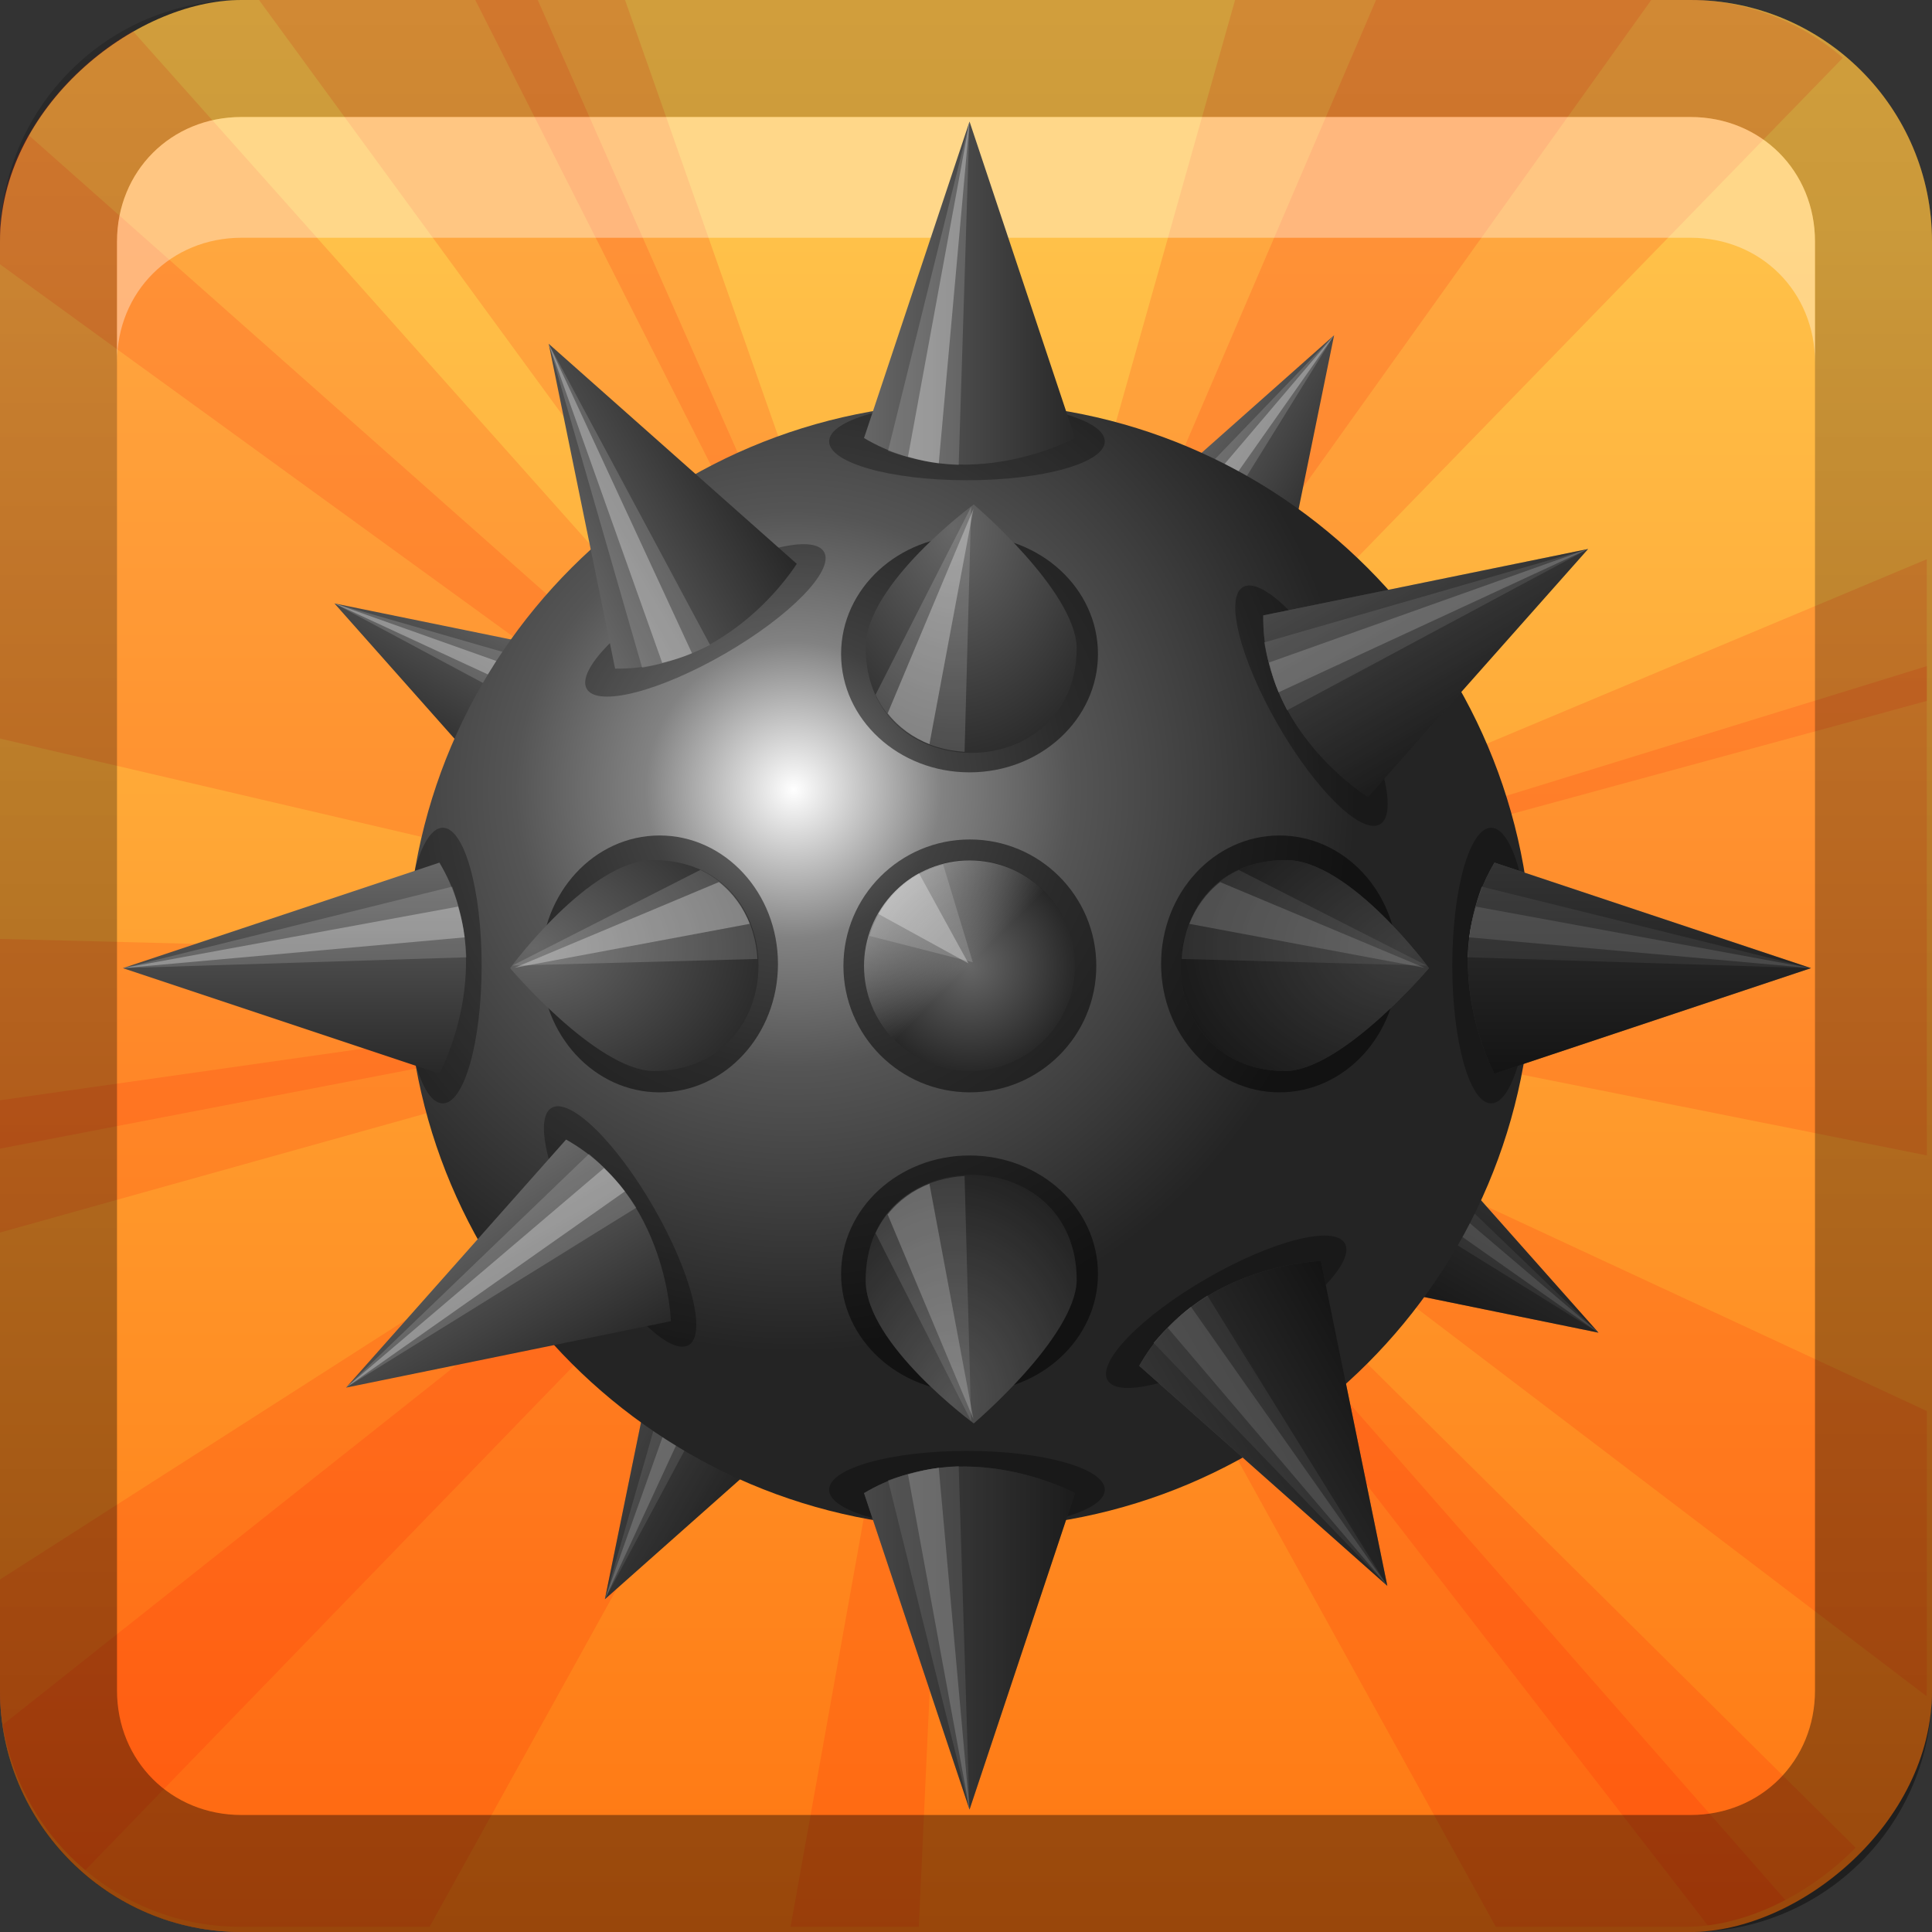 <?xml version="1.0" encoding="UTF-8" standalone="no"?>
<!-- Created with Inkscape (http://www.inkscape.org/) -->

<svg
   xmlns:dc="http://purl.org/dc/elements/1.1/"
   xmlns:cc="http://creativecommons.org/ns#"
   xmlns:rdf="http://www.w3.org/1999/02/22-rdf-syntax-ns#"
   xmlns:svg="http://www.w3.org/2000/svg"
   xmlns="http://www.w3.org/2000/svg"
   xmlns:xlink="http://www.w3.org/1999/xlink"
   xmlns:sodipodi="http://sodipodi.sourceforge.net/DTD/sodipodi-0.dtd"
   xmlns:inkscape="http://www.inkscape.org/namespaces/inkscape"
   width="16"
   height="16"
   id="svg2"
   sodipodi:version="0.32"
   inkscape:version="0.48.1 r9760"
   version="1.0"
   sodipodi:docname="gnome-mines.svg"
   inkscape:output_extension="org.inkscape.output.svg.inkscape"
   style="display:inline">
  <rect width="100%" height="100%" fill="#333333" stroke="none"/>
  <defs
     id="defs4">
    <inkscape:perspective
       sodipodi:type="inkscape:persp3d"
       inkscape:vp_x="0 : 8 : 1"
       inkscape:vp_y="0 : 1000 : 0"
       inkscape:vp_z="16 : 8 : 1"
       inkscape:persp3d-origin="8 : 5.3333333 : 1"
       id="perspective35" />
    <linearGradient
       inkscape:collect="always"
       id="linearGradient3327">
      <stop
         style="stop-color:#000000;stop-opacity:1;"
         offset="0"
         id="stop3330" />
      <stop
         style="stop-color:#000000;stop-opacity:0;"
         offset="1"
         id="stop3333" />
    </linearGradient>
    <linearGradient
       id="ButtonColor"
       x1="10.32"
       y1="21"
       x2="10.32"
       y2="0.999"
       gradientUnits="userSpaceOnUse">
      <stop
         style="stop-color:#29669f;stop-opacity:1;"
         offset="0"
         id="stop3189" />
      <stop
         style="stop-color:#88b6e0;stop-opacity:1;"
         offset="1"
         id="stop3191" />
    </linearGradient>
    <linearGradient
       inkscape:collect="always"
       xlink:href="#linearGradient3770"
       id="linearGradient3204"
       x1="1"
       y1="9"
       x2="15"
       y2="9"
       gradientUnits="userSpaceOnUse"
       gradientTransform="translate(-17,-2)" />
    <linearGradient
       inkscape:collect="always"
       xlink:href="#linearGradient3327"
       id="linearGradient3629"
       x1="0"
       y1="8"
       x2="29.017"
       y2="8"
       gradientUnits="userSpaceOnUse"
       gradientTransform="matrix(0,-1,1,0,0,16)" />
    <linearGradient
       inkscape:collect="always"
       xlink:href="#SVGID_1_-4"
       id="linearGradient3765"
       gradientUnits="userSpaceOnUse"
       gradientTransform="matrix(0.093,0,0,0.041,-26.756,8.025)"
       x1="383.289"
       y1="0"
       x2="383.289"
       y2="218.48" />
    <linearGradient
       id="SVGID_1_-4"
       gradientUnits="userSpaceOnUse"
       x1="383.289"
       y1="0"
       x2="383.289"
       y2="218.48">
      <stop
         offset="0.006"
         style="stop-color:#ED2828"
         id="stop3143-2" />
      <stop
         offset="0.5"
         style="stop-color:#EF3B39"
         id="stop3145-1" />
      <stop
         offset="0.994"
         style="stop-color:#C02126"
         id="stop3147-3" />
    </linearGradient>
    <linearGradient
       y2="180.675"
       x2="175.308"
       y1="73.254"
       x1="175.308"
       gradientUnits="userSpaceOnUse"
       id="linearGradient3749-5">
      <stop
         id="stop3751-8"
         style="stop-color:#000000;stop-opacity:1;"
         offset="0" />
      <stop
         id="stop3753-7"
         style="stop-color:#000000;stop-opacity:0.473;"
         offset="0.994" />
    </linearGradient>
    <linearGradient
       inkscape:collect="always"
       xlink:href="#linearGradient3749-5"
       id="linearGradient3754"
       gradientUnits="userSpaceOnUse"
       gradientTransform="matrix(0.042,0,0,0.034,1.944,0.786)"
       x1="175.308"
       y1="73.254"
       x2="175.308"
       y2="180.675" />
    <linearGradient
       inkscape:collect="always"
       xlink:href="#linearGradient3749-5"
       id="linearGradient3756"
       gradientUnits="userSpaceOnUse"
       gradientTransform="matrix(0.05,0,0,0.034,2.48,0.786)"
       x1="175.308"
       y1="73.254"
       x2="175.308"
       y2="180.675" />
    <linearGradient
       y2="180.675"
       x2="175.308"
       y1="73.254"
       x1="175.308"
       gradientTransform="matrix(0.049,0,0,0.034,3.116,0.786)"
       gradientUnits="userSpaceOnUse"
       id="linearGradient3809"
       xlink:href="#linearGradient3749-5"
       inkscape:collect="always" />
    <inkscape:perspective
       id="perspective3729"
       inkscape:persp3d-origin="0.5 : 0.33333333 : 1"
       inkscape:vp_z="1 : 0.5 : 1"
       inkscape:vp_y="0 : 1000 : 0"
       inkscape:vp_x="0 : 0.5 : 1"
       sodipodi:type="inkscape:persp3d" />
    <linearGradient
       inkscape:collect="always"
       xlink:href="#linearGradient3696"
       id="linearGradient4163"
       x1="6"
       y1="48"
       x2="90"
       y2="48"
       gradientUnits="userSpaceOnUse"
       gradientTransform="translate(-96,0)" />
    <linearGradient
       id="linearGradient3696">
      <stop
         id="stop3698"
         offset="0"
         style="stop-color:#2458a6;stop-opacity:1;" />
      <stop
         id="stop3700"
         offset="1"
         style="stop-color:#598ad4;stop-opacity:1;" />
    </linearGradient>
    <linearGradient
       y2="48"
       x2="90"
       y1="48"
       x1="6"
       gradientTransform="translate(-52.867,-57.253)"
       gradientUnits="userSpaceOnUse"
       id="linearGradient3738"
       xlink:href="#linearGradient3696"
       inkscape:collect="always" />
    <inkscape:perspective
       id="perspective3703"
       inkscape:persp3d-origin="0.5 : 0.33333333 : 1"
       inkscape:vp_z="1 : 0.5 : 1"
       inkscape:vp_y="0 : 1000 : 0"
       inkscape:vp_x="0 : 0.5 : 1"
       sodipodi:type="inkscape:persp3d" />
    <linearGradient
       gradientTransform="matrix(0.194,0,0,0.194,-1.401,-1.946)"
       inkscape:collect="always"
       xlink:href="#linearGradient4099"
       id="linearGradient4113"
       x1="22.111"
       y1="62.984"
       x2="40"
       y2="32"
       gradientUnits="userSpaceOnUse" />
    <linearGradient
       id="linearGradient4099">
      <stop
         style="stop-color:#9ede27;stop-opacity:1;"
         offset="0"
         id="stop4101" />
      <stop
         style="stop-color:#c8f16b;stop-opacity:1;"
         offset="1"
         id="stop4103" />
    </linearGradient>
    <linearGradient
       gradientTransform="matrix(0.194,0,0,0.194,-1.526,-1.946)"
       inkscape:collect="always"
       xlink:href="#linearGradient4099"
       id="linearGradient4105"
       x1="38"
       y1="74"
       x2="70"
       y2="49"
       gradientUnits="userSpaceOnUse" />
    <linearGradient
       id="linearGradient3712">
      <stop
         style="stop-color:#9ede27;stop-opacity:1;"
         offset="0"
         id="stop3714" />
      <stop
         style="stop-color:#c8f16b;stop-opacity:1;"
         offset="1"
         id="stop3716" />
    </linearGradient>
    <linearGradient
       inkscape:collect="always"
       xlink:href="#linearGradient3799-3"
       id="linearGradient3746"
       gradientUnits="userSpaceOnUse"
       x1="56.037"
       y1="49.333"
       x2="56.037"
       y2="13.593"
       gradientTransform="matrix(0.265,0,0,0.265,-0.349,-3.708)" />
    <linearGradient
       id="linearGradient3799-3">
      <stop
         style="stop-color:#1a1a1a;stop-opacity:1;"
         offset="0"
         id="stop3801-3" />
      <stop
         style="stop-color:#000000;stop-opacity:1;"
         offset="1"
         id="stop3803-2" />
    </linearGradient>
    <linearGradient
       y2="13.593"
       x2="56.037"
       y1="49.333"
       x1="56.037"
       gradientTransform="matrix(0.194,0,0,0.194,-1.34,-1.884)"
       gradientUnits="userSpaceOnUse"
       id="linearGradient3726"
       xlink:href="#linearGradient3799-3"
       inkscape:collect="always" />
    <inkscape:perspective
       id="perspective3736"
       inkscape:persp3d-origin="0.5 : 0.33333333 : 1"
       inkscape:vp_z="1 : 0.5 : 1"
       inkscape:vp_y="0 : 1000 : 0"
       inkscape:vp_x="0 : 0.5 : 1"
       sodipodi:type="inkscape:persp3d" />
    <radialGradient
       inkscape:collect="always"
       xlink:href="#linearGradient3784-2"
       id="radialGradient3758"
       gradientUnits="userSpaceOnUse"
       gradientTransform="matrix(1.046,0.082,-0.052,0.91,0.849,1.34)"
       cx="49.581"
       cy="67.041"
       fx="49.581"
       fy="67.041"
       r="10" />
    <linearGradient
       id="linearGradient3784-2">
      <stop
         id="stop3786-4"
         offset="0"
         style="stop-color:#a0a0a0;stop-opacity:1;" />
      <stop
         id="stop3790-2"
         offset="1"
         style="stop-color:#1a1a1a;stop-opacity:1;" />
    </linearGradient>
    <radialGradient
       r="10"
       fy="67.041"
       fx="49.581"
       cy="67.041"
       cx="49.581"
       gradientTransform="matrix(1.046,0.082,-0.052,0.91,0.849,1.34)"
       gradientUnits="userSpaceOnUse"
       id="radialGradient3745"
       xlink:href="#linearGradient3784-2"
       inkscape:collect="always" />
    <radialGradient
       inkscape:collect="always"
       xlink:href="#linearGradient3784-2"
       id="radialGradient3698"
       cx="10.117"
       cy="6.534"
       fx="10.117"
       fy="6.534"
       r="2.649"
       gradientTransform="matrix(0.605,-0.183,0.133,0.441,0.819,7.7)"
       gradientUnits="userSpaceOnUse" />
    <linearGradient
       inkscape:collect="always"
       xlink:href="#linearGradient3802"
       id="linearGradient4246"
       gradientUnits="userSpaceOnUse"
       x1="45"
       y1="28.878"
       x2="51"
       y2="28.878" />
    <linearGradient
       id="linearGradient3802">
      <stop
         style="stop-color:#676767;stop-opacity:1;"
         offset="0"
         id="stop3804" />
      <stop
         style="stop-color:#282828;stop-opacity:1;"
         offset="1"
         id="stop3806" />
    </linearGradient>
    <linearGradient
       inkscape:collect="always"
       xlink:href="#linearGradient3802"
       id="linearGradient4248"
       gradientUnits="userSpaceOnUse"
       x1="45"
       y1="28.878"
       x2="51"
       y2="28.878" />
    <linearGradient
       id="linearGradient3404">
      <stop
         style="stop-color:#676767;stop-opacity:1;"
         offset="0"
         id="stop3406" />
      <stop
         style="stop-color:#282828;stop-opacity:1;"
         offset="1"
         id="stop3408" />
    </linearGradient>
    <linearGradient
       inkscape:collect="always"
       xlink:href="#linearGradient3802"
       id="linearGradient4250"
       gradientUnits="userSpaceOnUse"
       gradientTransform="matrix(1,0,0,-1,-1.5869137e-7,96)"
       x1="45"
       y1="28.878"
       x2="51"
       y2="28.878" />
    <linearGradient
       id="linearGradient3411">
      <stop
         style="stop-color:#676767;stop-opacity:1;"
         offset="0"
         id="stop3413" />
      <stop
         style="stop-color:#282828;stop-opacity:1;"
         offset="1"
         id="stop3415" />
    </linearGradient>
    <linearGradient
       inkscape:collect="always"
       xlink:href="#linearGradient3802"
       id="linearGradient4252"
       gradientUnits="userSpaceOnUse"
       gradientTransform="matrix(0,1,-1,0,95.927,0.073)"
       x1="45"
       y1="28.878"
       x2="51"
       y2="28.878" />
    <linearGradient
       id="linearGradient3418">
      <stop
         style="stop-color:#676767;stop-opacity:1;"
         offset="0"
         id="stop3420" />
      <stop
         style="stop-color:#282828;stop-opacity:1;"
         offset="1"
         id="stop3422" />
    </linearGradient>
    <radialGradient
       inkscape:collect="always"
       xlink:href="#linearGradient3786"
       id="radialGradient4254"
       gradientUnits="userSpaceOnUse"
       cx="37.5"
       cy="37.5"
       fx="37.5"
       fy="37.5"
       r="8" />
    <linearGradient
       id="linearGradient3786">
      <stop
         style="stop-color:#ffffff;stop-opacity:1;"
         offset="0"
         id="stop3788" />
      <stop
         id="stop3794"
         offset="0.263"
         style="stop-color:#828282;stop-opacity:1;" />
      <stop
         style="stop-color:#555555;stop-opacity:1;"
         offset="0.495"
         id="stop3796" />
      <stop
         id="stop3798"
         offset="0.747"
         style="stop-color:#3d3d3d;stop-opacity:1;" />
      <stop
         style="stop-color:#242424;stop-opacity:1;"
         offset="1"
         id="stop3790" />
    </linearGradient>
    <linearGradient
       inkscape:collect="always"
       xlink:href="#linearGradient3802"
       id="linearGradient4256"
       gradientUnits="userSpaceOnUse"
       x1="45"
       y1="28.878"
       x2="51"
       y2="28.878" />
    <linearGradient
       id="linearGradient3432">
      <stop
         style="stop-color:#676767;stop-opacity:1;"
         offset="0"
         id="stop3434" />
      <stop
         style="stop-color:#282828;stop-opacity:1;"
         offset="1"
         id="stop3436" />
    </linearGradient>
    <linearGradient
       inkscape:collect="always"
       xlink:href="#linearGradient3802"
       id="linearGradient4258"
       gradientUnits="userSpaceOnUse"
       x1="45"
       y1="28.878"
       x2="51"
       y2="28.878" />
    <linearGradient
       id="linearGradient3439">
      <stop
         style="stop-color:#676767;stop-opacity:1;"
         offset="0"
         id="stop3441" />
      <stop
         style="stop-color:#282828;stop-opacity:1;"
         offset="1"
         id="stop3443" />
    </linearGradient>
    <linearGradient
       inkscape:collect="always"
       xlink:href="#linearGradient3802"
       id="linearGradient4260"
       gradientUnits="userSpaceOnUse"
       gradientTransform="matrix(1,0,0,-1,-1.5869144e-7,96)"
       x1="45"
       y1="28.878"
       x2="51"
       y2="28.878" />
    <linearGradient
       id="linearGradient3446">
      <stop
         style="stop-color:#676767;stop-opacity:1;"
         offset="0"
         id="stop3448" />
      <stop
         style="stop-color:#282828;stop-opacity:1;"
         offset="1"
         id="stop3450" />
    </linearGradient>
    <linearGradient
       inkscape:collect="always"
       xlink:href="#linearGradient3802"
       id="linearGradient4262"
       gradientUnits="userSpaceOnUse"
       gradientTransform="matrix(0,1,-1,0,95.927,0.073)"
       x1="45"
       y1="28.878"
       x2="51"
       y2="28.878" />
    <linearGradient
       id="linearGradient3453">
      <stop
         style="stop-color:#676767;stop-opacity:1;"
         offset="0"
         id="stop3455" />
      <stop
         style="stop-color:#282828;stop-opacity:1;"
         offset="1"
         id="stop3457" />
    </linearGradient>
    <linearGradient
       inkscape:collect="always"
       xlink:href="#linearGradient3802"
       id="linearGradient4264"
       gradientUnits="userSpaceOnUse"
       x1="45"
       y1="28.878"
       x2="51"
       y2="28.878" />
    <linearGradient
       id="linearGradient3460">
      <stop
         style="stop-color:#676767;stop-opacity:1;"
         offset="0"
         id="stop3462" />
      <stop
         style="stop-color:#282828;stop-opacity:1;"
         offset="1"
         id="stop3464" />
    </linearGradient>
    <linearGradient
       inkscape:collect="always"
       xlink:href="#linearGradient3802"
       id="linearGradient4266"
       gradientUnits="userSpaceOnUse"
       x1="45"
       y1="28.878"
       x2="51"
       y2="28.878" />
    <linearGradient
       id="linearGradient3467">
      <stop
         style="stop-color:#676767;stop-opacity:1;"
         offset="0"
         id="stop3469" />
      <stop
         style="stop-color:#282828;stop-opacity:1;"
         offset="1"
         id="stop3471" />
    </linearGradient>
    <linearGradient
       inkscape:collect="always"
       xlink:href="#linearGradient3802"
       id="linearGradient4268"
       gradientUnits="userSpaceOnUse"
       gradientTransform="matrix(1,0,0,-1,-1.586913e-7,96)"
       x1="45"
       y1="28.878"
       x2="51"
       y2="28.878" />
    <linearGradient
       id="linearGradient3474">
      <stop
         style="stop-color:#676767;stop-opacity:1;"
         offset="0"
         id="stop3476" />
      <stop
         style="stop-color:#282828;stop-opacity:1;"
         offset="1"
         id="stop3478" />
    </linearGradient>
    <linearGradient
       inkscape:collect="always"
       xlink:href="#linearGradient3802"
       id="linearGradient4270"
       gradientUnits="userSpaceOnUse"
       gradientTransform="matrix(0,1,-1,0,95.927,0.073)"
       x1="45"
       y1="28.878"
       x2="51"
       y2="28.878" />
    <linearGradient
       id="linearGradient3481">
      <stop
         style="stop-color:#676767;stop-opacity:1;"
         offset="0"
         id="stop3483" />
      <stop
         style="stop-color:#282828;stop-opacity:1;"
         offset="1"
         id="stop3485" />
    </linearGradient>
    <radialGradient
       inkscape:collect="always"
       xlink:href="#linearGradient3802"
       id="radialGradient4272"
       gradientUnits="userSpaceOnUse"
       cx="48"
       cy="48"
       fx="48"
       fy="48"
       r="3" />
    <linearGradient
       id="linearGradient3488">
      <stop
         style="stop-color:#676767;stop-opacity:1;"
         offset="0"
         id="stop3490" />
      <stop
         style="stop-color:#282828;stop-opacity:1;"
         offset="1"
         id="stop3492" />
    </linearGradient>
    <radialGradient
       inkscape:collect="always"
       xlink:href="#linearGradient3802"
       id="radialGradient4274"
       gradientUnits="userSpaceOnUse"
       gradientTransform="matrix(2.007,-3.115707e-7,2.2679513e-7,1.461,-35.349,-22.262)"
       cx="35.355"
       cy="47.746"
       fx="35.355"
       fy="47.746"
       r="3.532" />
    <linearGradient
       id="linearGradient3495">
      <stop
         style="stop-color:#676767;stop-opacity:1;"
         offset="0"
         id="stop3497" />
      <stop
         style="stop-color:#282828;stop-opacity:1;"
         offset="1"
         id="stop3499" />
    </linearGradient>
    <radialGradient
       inkscape:collect="always"
       xlink:href="#linearGradient3802"
       id="radialGradient4276"
       gradientUnits="userSpaceOnUse"
       gradientTransform="matrix(2.007,-3.115707e-7,2.2679513e-7,1.461,-35.349,-22.262)"
       cx="35.355"
       cy="47.746"
       fx="35.355"
       fy="47.746"
       r="3.532" />
    <linearGradient
       id="linearGradient3502">
      <stop
         style="stop-color:#676767;stop-opacity:1;"
         offset="0"
         id="stop3504" />
      <stop
         style="stop-color:#282828;stop-opacity:1;"
         offset="1"
         id="stop3506" />
    </linearGradient>
    <radialGradient
       inkscape:collect="always"
       xlink:href="#linearGradient3802"
       id="radialGradient4278"
       gradientUnits="userSpaceOnUse"
       gradientTransform="matrix(-2.509,-3.8946337e-7,-2.8349391e-7,1.826,81.719,-78.456)"
       cx="35.355"
       cy="47.746"
       fx="35.355"
       fy="47.746"
       r="3.532" />
    <linearGradient
       id="linearGradient3509">
      <stop
         style="stop-color:#676767;stop-opacity:1;"
         offset="0"
         id="stop3511" />
      <stop
         style="stop-color:#282828;stop-opacity:1;"
         offset="1"
         id="stop3513" />
    </linearGradient>
    <radialGradient
       inkscape:collect="always"
       xlink:href="#linearGradient3802"
       id="radialGradient4280"
       gradientUnits="userSpaceOnUse"
       gradientTransform="matrix(-3.8946337e-7,-2.509,1.826,-2.8349391e-7,-110.236,113.499)"
       cx="35.355"
       cy="47.746"
       fx="35.355"
       fy="47.746"
       r="3.532" />
    <linearGradient
       id="linearGradient3516">
      <stop
         style="stop-color:#676767;stop-opacity:1;"
         offset="0"
         id="stop3518" />
      <stop
         style="stop-color:#282828;stop-opacity:1;"
         offset="1"
         id="stop3520" />
    </linearGradient>
    <linearGradient
       inkscape:collect="always"
       xlink:href="#linearGradient4152"
       id="linearGradient4282"
       gradientUnits="userSpaceOnUse"
       x1="45"
       y1="48"
       x2="51"
       y2="48" />
    <linearGradient
       id="linearGradient4152">
      <stop
         style="stop-color:#ffffff;stop-opacity:1;"
         offset="0"
         id="stop4154" />
      <stop
         id="stop4160"
         offset="0.5"
         style="stop-color:#ffffff;stop-opacity:0;" />
      <stop
         style="stop-color:#ffffff;stop-opacity:0;"
         offset="1"
         id="stop4156" />
    </linearGradient>
    <linearGradient
       inkscape:collect="always"
       xlink:href="#linearGradient3770"
       id="linearGradient3181"
       x1="-3.061"
       y1="27.258"
       x2="-3.061"
       y2="7.254"
       gradientUnits="userSpaceOnUse"
       gradientTransform="translate(12.119,-7.258)" />
    <linearGradient
       id="linearGradient3770">
      <stop
         offset="0"
         style="stop-color:#ff7612;stop-opacity:1;"
         id="stop3772" />
      <stop
         offset="1"
         style="stop-color:#ffc149;stop-opacity:1;"
         id="stop3778" />
    </linearGradient>
    <clipPath
       clipPathUnits="userSpaceOnUse"
       id="clipPath3728">
      <rect
         style="fill:url(#linearGradient3732);fill-opacity:1;fill-rule:evenodd;stroke:none;display:inline"
         id="rect3730"
         width="84"
         height="84"
         x="6"
         y="-90"
         rx="8.4"
         ry="8.4"
         transform="scale(1,-1)" />
    </clipPath>
    <linearGradient
       y2="7.254"
       x2="-3.061"
       y1="27.258"
       x1="-3.061"
       gradientTransform="translate(-17.881,-13.258)"
       gradientUnits="userSpaceOnUse"
       id="linearGradient3644"
       xlink:href="#linearGradient3770"
       inkscape:collect="always" />
    <clipPath
       clipPathUnits="userSpaceOnUse"
       id="clipPath4228">
      <rect
         transform="matrix(0,-1,1,0,0,0)"
         style="fill:url(#linearGradient4232);fill-opacity:1;fill-rule:nonzero;stroke:none"
         id="rect4230"
         width="84"
         height="84"
         x="-90"
         y="6"
         rx="10.5"
         ry="10.5" />
    </clipPath>
    <linearGradient
       inkscape:collect="always"
       xlink:href="#linearGradient3770"
       id="linearGradient4232"
       gradientUnits="userSpaceOnUse"
       gradientTransform="matrix(5.25,0,0,5.25,-95.25,-4.5)"
       x1="1"
       y1="9"
       x2="15"
       y2="9" />
  </defs>
  <sodipodi:namedview
     id="base"
     pagecolor="#ffffff"
     bordercolor="#e7e7e7"
     borderopacity="1"
     inkscape:pageopacity="0.0"
     inkscape:pageshadow="2"
     inkscape:zoom="26.212949"
     inkscape:cx="-9.5516177"
     inkscape:cy="9.5563131"
     inkscape:document-units="px"
     inkscape:current-layer="layer1"
     showgrid="true"
     inkscape:showpageshadow="false"
     showguides="false"
     inkscape:guide-bbox="true"
     inkscape:window-width="1920"
     inkscape:window-height="1028"
     inkscape:window-x="0"
     inkscape:window-y="25"
     inkscape:window-maximized="1"
     inkscape:snap-global="false">
    <sodipodi:guide
       orientation="1,0"
       position="0,112"
       id="guide2383" />
    <sodipodi:guide
       orientation="0,1"
       position="26.278,128"
       id="guide2385" />
    <sodipodi:guide
       orientation="1,0"
       position="128,54.082"
       id="guide2387" />
    <sodipodi:guide
       orientation="0,1"
       position="78.156,0"
       id="guide2389" />
    <sodipodi:guide
       orientation="0,1"
       position="60.864,64.085"
       id="guide2391" />
    <inkscape:grid
       type="xygrid"
       id="grid3672"
       visible="true"
       enabled="true" />
  </sodipodi:namedview>
  <g
     inkscape:label="Button"
     inkscape:groupmode="layer"
     id="layer1">
    <rect
       ry="2"
       rx="2"
       y="0"
       x="-16"
       height="16"
       width="16"
       id="rect3196"
       style="fill:url(#linearGradient3204);fill-opacity:1.0;fill-rule:nonzero;stroke:none"
       transform="matrix(0,-1,1,0,0,0)" />
    <g
       transform="matrix(0.19,0,0,0.19,-1.143,-1.143)"
       style="opacity:0.9;fill:#ff0000;display:inline"
       id="g3855"
       clip-path="url(#clipPath4228)">
      <path
         inkscape:transform-center-y="-28"
         inkscape:transform-center-x="-20"
         id="path3819"
         d="M 48,48 72,-8 88,-8 48,48 z"
         style="opacity:0.15;fill:#ff0000;stroke:none"
         inkscape:connector-curvature="0" />
      <path
         style="opacity:0.15;fill:#ff0000;stroke:none"
         d="M 48,48 103.251,73.677 102.769,89.67 48,48 z"
         id="path3821"
         inkscape:transform-center-x="-27.62561"
         inkscape:transform-center-y="20.834806"
         inkscape:connector-curvature="0" />
      <path
         inkscape:transform-center-y="4.8909875"
         inkscape:transform-center-x="34.398376"
         id="path3823"
         d="M 48,48 -11.828,59.516 -20.797,46.266 48,48 z"
         style="opacity:0.15;fill:#ff0000;stroke:none"
         inkscape:connector-curvature="0" />
      <path
         style="opacity:0.15;fill:#ff0000;stroke:none"
         d="M 48,48 -1.311,12.217 2.225,-3.387 48,48 z"
         id="path3825"
         inkscape:transform-center-x="24.655599"
         inkscape:transform-center-y="-25.693558"
         inkscape:connector-curvature="0" />
      <path
         sodipodi:nodetypes="cccc"
         style="opacity:0.15;fill:#ff0000;stroke:none"
         d="M 48,48 65.519,-14.073 95.955,-1.359 48,48 z"
         id="path3827"
         inkscape:transform-center-x="-23.977597"
         inkscape:transform-center-y="-31.036577"
         inkscape:connector-curvature="0" />
      <path
         inkscape:transform-center-y="-2.7707725"
         inkscape:transform-center-x="-33.74475"
         id="path3829"
         d="M 48,48 109.636,28.999 115.49,61.46 48,48 z"
         style="opacity:0.15;fill:#ff0000;stroke:none"
         sodipodi:nodetypes="cccc"
         inkscape:connector-curvature="0" />
      <path
         sodipodi:nodetypes="cccc"
         style="opacity:0.15;fill:#ff0000;stroke:none"
         d="M 48,48 16.754,104.424 -9.969,85.089 48,48 z"
         id="path3831"
         inkscape:transform-center-x="28.984623"
         inkscape:transform-center-y="28.212105"
         inkscape:connector-curvature="0" />
      <path
         inkscape:transform-center-y="-22.819354"
         inkscape:transform-center-x="31.405984"
         id="path3833"
         d="M 48,48 -14.812,33.349 -3.508,2.361 48,48 z"
         style="opacity:0.15;fill:#ff0000;stroke:none"
         sodipodi:nodetypes="cccc"
         inkscape:connector-curvature="0" />
      <path
         sodipodi:nodetypes="cccc"
         inkscape:transform-center-y="27.212505"
         inkscape:transform-center-x="-22.904818"
         id="path3835"
         d="M 48,48 93.81,93.403 90.118,102.425 48,48 z"
         style="opacity:0.15;fill:#ff0000;stroke:none"
         inkscape:connector-curvature="0" />
      <path
         style="opacity:0.15;fill:#ff0000;stroke:none"
         d="m 48,48 -2.97,64.43 -9.168,3.31 L 48,48 z"
         id="path3837"
         inkscape:transform-center-x="6.069258"
         inkscape:transform-center-y="33.86981"
         sodipodi:nodetypes="cccc"
         inkscape:connector-curvature="0" />
      <path
         sodipodi:nodetypes="cccc"
         inkscape:transform-center-y="23.171276"
         inkscape:transform-center-x="26.961952"
         id="path3839"
         d="M 48,48 3.141,94.343 -5.924,90.758 48,48 z"
         style="opacity:0.15;fill:#ff0000;stroke:none"
         inkscape:connector-curvature="0" />
      <path
         style="opacity:0.15;fill:#ff0000;stroke:none"
         d="M 48,48 -14.116,65.366 -20.132,57.696 48,48 z"
         id="path3841"
         inkscape:transform-center-x="34.066035"
         inkscape:transform-center-y="8.683102"
         sodipodi:nodetypes="cccc"
         inkscape:connector-curvature="0" />
      <path
         sodipodi:nodetypes="cccc"
         inkscape:transform-center-y="-32.466447"
         inkscape:transform-center-x="14.573314"
         id="path3843"
         d="M 48,48 18.853,-9.537 25.203,-16.933 48,48 z"
         style="opacity:0.15;fill:#ff0000;stroke:none"
         inkscape:connector-curvature="0" />
      <path
         style="opacity:0.15;fill:#ff0000;stroke:none"
         d="m 48,48 59.482,-24.939 6.921,6.864 -66.403,18.074 z"
         id="path3845"
         inkscape:transform-center-x="-33.201341"
         inkscape:transform-center-y="-12.46926"
         sodipodi:nodetypes="cccc"
         inkscape:connector-curvature="0" />
      <path
         style="opacity:0.15;fill:#ff0000;stroke:none"
         d="M 48,48 88.187,93.793 81.29,108.231 48,48 z"
         id="path3849"
         inkscape:transform-center-x="-20.093371"
         inkscape:transform-center-y="30.115385"
         inkscape:connector-curvature="0" />
      <path
         inkscape:transform-center-y="-31.475519"
         inkscape:transform-center-x="17.978983"
         id="path3851"
         d="M 48,48 12.042,-1.184 20.194,-14.951 48,48 z"
         style="opacity:0.15;fill:#ff0000;stroke:none"
         inkscape:connector-curvature="0" />
    </g>
    <path
       style="opacity:0.4;fill:url(#linearGradient3629);fill-opacity:1;fill-rule:nonzero;stroke:none"
       d="m 0,14 c 0,1.108 0.892,2 2,2 l 12,0 c 1.108,0 2,-0.892 2,-2 L 16,2 C 16,0.892 15.108,0 14,0 L 2,0 C 0.892,0 0,0.892 0,2 l 0,12 z m 0.969,0 0,-12 C 0.969,1.417 1.417,0.969 2,0.969 l 12,0 c 0.583,0 1.031,0.448 1.031,1.031 l 0,12 c 0,0.583 -0.448,1.031 -1.031,1.031 l -12,0 C 1.417,15.031 0.969,14.583 0.969,14 z"
       id="rect2835" />
    <path
       style="fill:#ffffff;fill-opacity:1;fill-rule:nonzero;stroke:none;opacity:0.35"
       d="M 2 0.969 C 1.417 0.969 0.969 1.417 0.969 2 L 0.969 3 C 0.969 2.417 1.417 1.969 2 1.969 L 14 1.969 C 14.583 1.969 15.031 2.417 15.031 3 L 15.031 2 C 15.031 1.417 14.583 0.969 14 0.969 L 2 0.969 z "
       id="path2843" />
    <g
       style="display:inline"
       id="g4152"
       transform="matrix(0.233,0,0,0.233,13.264,5.813)">
      <g
         transform="matrix(0.936,0.54,-0.54,0.936,-41.476,-61.418)"
         id="g3898"
         style="display:inline">
        <path
           d="m 51.846,33.096 c 0,0.609 -1.755,1.104 -3.919,1.104 -2.164,0 -3.919,-0.494 -3.919,-1.104 0,-0.609 1.755,-1.104 3.919,-1.104 2.164,0 3.919,0.494 3.919,1.104 z"
           sodipodi:ry="1.1035849"
           sodipodi:rx="3.9188523"
           sodipodi:cy="33.095665"
           sodipodi:cx="47.927113"
           id="path3900"
           style="opacity:0.3;color:#000000;fill:#000000;fill-opacity:1;fill-rule:nonzero;stroke:none;stroke-width:1.5;marker:none;visibility:visible;display:inline;overflow:visible;enable-background:accumulate"
           sodipodi:type="arc" />
        <path
           sodipodi:nodetypes="cccc"
           id="path3902"
           d="m 45,33 3,-9 3,9 c 0,0 -3.134,1.701 -6,0 z"
           style="fill:url(#linearGradient4246);fill-opacity:1;stroke:none"
           inkscape:connector-curvature="0" />
        <path
           sodipodi:nodetypes="cccc"
           style="opacity:0.15;fill:#ffffff;stroke:none"
           d="m 48,24 -2.317,9.363 c 0.5,0.176 1.154,0.367 2.009,0.402 L 48,24 z"
           id="path3904"
           inkscape:connector-curvature="0" />
        <path
           id="path3906"
           d="m 48,24 -1.75,9.531 c 0.296,0.086 0.587,0.153 0.875,0.188 L 48,24 z"
           style="opacity:0.3;fill:#ffffff;stroke:none"
           inkscape:connector-curvature="0" />
      </g>
      <g
         inkscape:transform-center-y="-6.8924016"
         transform="matrix(-0.54,0.936,0.936,0.54,-41.584,-61.389)"
         id="g3908"
         inkscape:transform-center-x="13.632581"
         style="display:inline">
        <path
           d="m 51.846,33.096 c 0,0.609 -1.755,1.104 -3.919,1.104 -2.164,0 -3.919,-0.494 -3.919,-1.104 0,-0.609 1.755,-1.104 3.919,-1.104 2.164,0 3.919,0.494 3.919,1.104 z"
           sodipodi:ry="1.1035849"
           sodipodi:rx="3.9188523"
           sodipodi:cy="33.095665"
           sodipodi:cx="47.927113"
           id="path3910"
           style="opacity:0.3;color:#000000;fill:#000000;fill-opacity:1;fill-rule:nonzero;stroke:none;stroke-width:1.5;marker:none;visibility:visible;display:inline;overflow:visible;enable-background:accumulate"
           sodipodi:type="arc" />
        <path
           sodipodi:nodetypes="cccc"
           id="path3912"
           d="m 45,33 3,-9 3,9 c 0,0 -3.134,1.701 -6,0 z"
           style="fill:url(#linearGradient4248);fill-opacity:1;stroke:none"
           inkscape:connector-curvature="0" />
        <path
           sodipodi:nodetypes="cccc"
           style="opacity:0.15;fill:#ffffff;stroke:none"
           d="m 48,24 -2.317,9.363 c 0.5,0.176 1.154,0.367 2.009,0.402 L 48,24 z"
           id="path3914"
           inkscape:connector-curvature="0" />
        <path
           id="path3916"
           d="m 48,24 -1.75,9.531 c 0.296,0.086 0.587,0.153 0.875,0.188 L 48,24 z"
           style="opacity:0.3;fill:#ffffff;stroke:none"
           inkscape:connector-curvature="0" />
      </g>
      <g
         transform="matrix(0.936,0.54,-0.54,0.936,-41.476,-61.418)"
         id="g3918"
         style="display:inline">
        <path
           transform="matrix(1,0,0,-1,-1.5869141e-7,96)"
           sodipodi:type="arc"
           style="opacity:0.3;color:#000000;fill:#000000;fill-opacity:1;fill-rule:nonzero;stroke:none;stroke-width:1.5;marker:none;visibility:visible;display:inline;overflow:visible;enable-background:accumulate"
           id="path3920"
           sodipodi:cx="47.927113"
           sodipodi:cy="33.095665"
           sodipodi:rx="3.9188523"
           sodipodi:ry="1.1035849"
           d="m 51.846,33.096 c 0,0.609 -1.755,1.104 -3.919,1.104 -2.164,0 -3.919,-0.494 -3.919,-1.104 0,-0.609 1.755,-1.104 3.919,-1.104 2.164,0 3.919,0.494 3.919,1.104 z" />
        <path
           style="fill:url(#linearGradient4250);fill-opacity:1;stroke:none"
           d="m 45,63 3,9 3,-9 c 0,0 -3.134,-1.701 -6,0 z"
           id="path3922"
           sodipodi:nodetypes="cccc"
           inkscape:connector-curvature="0" />
        <path
           id="path3924"
           d="m 48,72 -2.317,-9.363 c 0.5,-0.176 1.154,-0.367 2.009,-0.402 L 48,72 z"
           style="opacity:0.15;fill:#ffffff;stroke:none"
           sodipodi:nodetypes="cccc"
           inkscape:connector-curvature="0" />
        <path
           style="opacity:0.3;fill:#ffffff;stroke:none"
           d="m 48,72 -1.75,-9.531 c 0.296,-0.086 0.587,-0.153 0.875,-0.188 L 48,72 z"
           id="path3926"
           inkscape:connector-curvature="0" />
        <path
           sodipodi:nodetypes="cccc"
           id="path3928"
           d="m 45,63 3,9 3,-9 c 0,0 -3.134,-1.701 -6,0 z"
           style="opacity:0.3;fill:#000000;fill-opacity:1;stroke:none"
           inkscape:connector-curvature="0" />
      </g>
      <g
         transform="matrix(0.936,0.54,-0.54,0.936,-41.476,-61.418)"
         id="g3930"
         style="display:inline">
        <path
           transform="matrix(0,1,-1,0,95.927,0.073)"
           sodipodi:type="arc"
           style="opacity:0.3;color:#000000;fill:#000000;fill-opacity:1;fill-rule:nonzero;stroke:none;stroke-width:1.5;marker:none;visibility:visible;display:inline;overflow:visible;enable-background:accumulate"
           id="path3932"
           sodipodi:cx="47.927113"
           sodipodi:cy="33.095665"
           sodipodi:rx="3.9188523"
           sodipodi:ry="1.1035849"
           d="m 51.846,33.096 c 0,0.609 -1.755,1.104 -3.919,1.104 -2.164,0 -3.919,-0.494 -3.919,-1.104 0,-0.609 1.755,-1.104 3.919,-1.104 2.164,0 3.919,0.494 3.919,1.104 z" />
        <path
           style="fill:url(#linearGradient4252);fill-opacity:1;stroke:none"
           d="m 62.927,45.073 9,3 -9,3 c 0,0 -1.701,-3.134 0,-6 z"
           id="path3934"
           sodipodi:nodetypes="cccc"
           inkscape:connector-curvature="0" />
        <path
           id="path3936"
           d="m 71.927,48.073 -9.363,-2.317 c -0.176,0.5 -0.367,1.154 -0.402,2.009 l 9.764,0.309 z"
           style="opacity:0.15;fill:#ffffff;stroke:none"
           sodipodi:nodetypes="cccc"
           inkscape:connector-curvature="0" />
        <path
           style="opacity:0.3;fill:#ffffff;stroke:none"
           d="m 71.927,48.073 -9.531,-1.75 c -0.086,0.296 -0.153,0.587 -0.188,0.875 l 9.719,0.875 z"
           id="path3938"
           inkscape:connector-curvature="0" />
        <path
           sodipodi:nodetypes="cccc"
           id="path3940"
           d="m 62.927,45.073 9,3 -9,3 c 0,0 -1.701,-3.134 0,-6 z"
           style="opacity:0.5;fill:#000000;fill-opacity:1;stroke:none"
           inkscape:connector-curvature="0" />
      </g>
      <path
         transform="matrix(2.5,0,0,2.5,-122.467,-90.629)"
         d="m 48,40 c 0,4.418 -3.582,8 -8,8 -4.418,0 -8,-3.582 -8,-8 0,-4.418 3.582,-8 8,-8 4.418,0 8,3.582 8,8 z"
         sodipodi:ry="8"
         sodipodi:rx="8"
         sodipodi:cy="40"
         sodipodi:cx="40"
         id="path3782"
         style="color:#000000;fill:url(#radialGradient4254);fill-opacity:1;fill-rule:nonzero;stroke:none;stroke-width:1.5;marker:none;visibility:visible;display:inline;overflow:visible;enable-background:accumulate"
         sodipodi:type="arc" />
      <g
         transform="matrix(1.25,0,0,1.25,-82.467,-50.629)"
         id="g3826"
         style="display:inline">
        <path
           sodipodi:type="arc"
           style="opacity:0.3;color:#000000;fill:#000000;fill-opacity:1;fill-rule:nonzero;stroke:none;stroke-width:1.5;marker:none;visibility:visible;display:inline;overflow:visible;enable-background:accumulate"
           id="path3824"
           sodipodi:cx="47.927113"
           sodipodi:cy="33.095665"
           sodipodi:rx="3.9188523"
           sodipodi:ry="1.1035849"
           d="m 51.846,33.096 c 0,0.609 -1.755,1.104 -3.919,1.104 -2.164,0 -3.919,-0.494 -3.919,-1.104 0,-0.609 1.755,-1.104 3.919,-1.104 2.164,0 3.919,0.494 3.919,1.104 z" />
        <path
           style="fill:url(#linearGradient4256);fill-opacity:1;stroke:none"
           d="m 45,33 3,-9 3,9 c 0,0 -3.134,1.701 -6,0 z"
           id="path3800"
           sodipodi:nodetypes="cccc"
           inkscape:connector-curvature="0" />
        <path
           id="path3822"
           d="m 48,24 -2.317,9.363 c 0.5,0.176 1.154,0.367 2.009,0.402 L 48,24 z"
           style="opacity:0.15;fill:#ffffff;stroke:none"
           sodipodi:nodetypes="cccc"
           inkscape:connector-curvature="0" />
        <path
           style="opacity:0.3;fill:#ffffff;stroke:none"
           d="m 48,24 -1.75,9.531 c 0.296,0.086 0.587,0.153 0.875,0.188 L 48,24 z"
           id="path3812"
           inkscape:connector-curvature="0" />
      </g>
      <g
         inkscape:transform-center-x="18.900375"
         id="g3844"
         transform="matrix(0,1.25,1.25,0,-82.558,-50.538)"
         style="display:inline">
        <path
           sodipodi:type="arc"
           style="opacity:0.3;color:#000000;fill:#000000;fill-opacity:1;fill-rule:nonzero;stroke:none;stroke-width:1.5;marker:none;visibility:visible;display:inline;overflow:visible;enable-background:accumulate"
           id="path3846"
           sodipodi:cx="47.927113"
           sodipodi:cy="33.095665"
           sodipodi:rx="3.9188523"
           sodipodi:ry="1.1035849"
           d="m 51.846,33.096 c 0,0.609 -1.755,1.104 -3.919,1.104 -2.164,0 -3.919,-0.494 -3.919,-1.104 0,-0.609 1.755,-1.104 3.919,-1.104 2.164,0 3.919,0.494 3.919,1.104 z" />
        <path
           style="fill:url(#linearGradient4258);fill-opacity:1;stroke:none"
           d="m 45,33 3,-9 3,9 c 0,0 -3.134,1.701 -6,0 z"
           id="path3848"
           sodipodi:nodetypes="cccc"
           inkscape:connector-curvature="0" />
        <path
           id="path3850"
           d="m 48,24 -2.317,9.363 c 0.5,0.176 1.154,0.367 2.009,0.402 L 48,24 z"
           style="opacity:0.15;fill:#ffffff;stroke:none"
           sodipodi:nodetypes="cccc"
           inkscape:connector-curvature="0" />
        <path
           style="opacity:0.3;fill:#ffffff;stroke:none"
           d="m 48,24 -1.75,9.531 c 0.296,0.086 0.587,0.153 0.875,0.188 L 48,24 z"
           id="path3852"
           inkscape:connector-curvature="0" />
      </g>
      <g
         transform="matrix(1.25,0,0,1.25,-82.467,-50.629)"
         id="g3891"
         style="display:inline">
        <path
           d="m 51.846,33.096 c 0,0.609 -1.755,1.104 -3.919,1.104 -2.164,0 -3.919,-0.494 -3.919,-1.104 0,-0.609 1.755,-1.104 3.919,-1.104 2.164,0 3.919,0.494 3.919,1.104 z"
           sodipodi:ry="1.1035849"
           sodipodi:rx="3.9188523"
           sodipodi:cy="33.095665"
           sodipodi:cx="47.927113"
           id="path3834"
           style="opacity:0.3;color:#000000;fill:#000000;fill-opacity:1;fill-rule:nonzero;stroke:none;stroke-width:1.5;marker:none;visibility:visible;display:inline;overflow:visible;enable-background:accumulate"
           sodipodi:type="arc"
           transform="matrix(1,0,0,-1,-1.5869141e-7,96)" />
        <path
           sodipodi:nodetypes="cccc"
           id="path3836"
           d="m 45,63 3,9 3,-9 c 0,0 -3.134,-1.701 -6,0 z"
           style="fill:url(#linearGradient4260);fill-opacity:1;stroke:none"
           inkscape:connector-curvature="0" />
        <path
           sodipodi:nodetypes="cccc"
           style="opacity:0.15;fill:#ffffff;stroke:none"
           d="m 48,72 -2.317,-9.363 c 0.5,-0.176 1.154,-0.367 2.009,-0.402 L 48,72 z"
           id="path3838"
           inkscape:connector-curvature="0" />
        <path
           id="path3840"
           d="m 48,72 -1.75,-9.531 c 0.296,-0.086 0.587,-0.153 0.875,-0.188 L 48,72 z"
           style="opacity:0.3;fill:#ffffff;stroke:none"
           inkscape:connector-curvature="0" />
        <path
           style="opacity:0.3;fill:#000000;fill-opacity:1;stroke:none"
           d="m 45,63 3,9 3,-9 c 0,0 -3.134,-1.701 -6,0 z"
           id="path3880"
           sodipodi:nodetypes="cccc"
           inkscape:connector-curvature="0" />
      </g>
      <g
         transform="matrix(1.25,0,0,1.25,-82.467,-50.629)"
         id="g3884"
         style="display:inline">
        <path
           d="m 51.846,33.096 c 0,0.609 -1.755,1.104 -3.919,1.104 -2.164,0 -3.919,-0.494 -3.919,-1.104 0,-0.609 1.755,-1.104 3.919,-1.104 2.164,0 3.919,0.494 3.919,1.104 z"
           sodipodi:ry="1.1035849"
           sodipodi:rx="3.9188523"
           sodipodi:cy="33.095665"
           sodipodi:cx="47.927113"
           id="path3858"
           style="opacity:0.3;color:#000000;fill:#000000;fill-opacity:1;fill-rule:nonzero;stroke:none;stroke-width:1.5;marker:none;visibility:visible;display:inline;overflow:visible;enable-background:accumulate"
           sodipodi:type="arc"
           transform="matrix(0,1,-1,0,95.927,0.073)" />
        <path
           sodipodi:nodetypes="cccc"
           id="path3860"
           d="m 62.927,45.073 9,3 -9,3 c 0,0 -1.701,-3.134 0,-6 z"
           style="fill:url(#linearGradient4262);fill-opacity:1;stroke:none"
           inkscape:connector-curvature="0" />
        <path
           sodipodi:nodetypes="cccc"
           style="opacity:0.15;fill:#ffffff;stroke:none"
           d="m 71.927,48.073 -9.363,-2.317 c -0.176,0.5 -0.367,1.154 -0.402,2.009 l 9.764,0.309 z"
           id="path3862"
           inkscape:connector-curvature="0" />
        <path
           id="path3864"
           d="m 71.927,48.073 -9.531,-1.75 c -0.086,0.296 -0.153,0.587 -0.188,0.875 l 9.719,0.875 z"
           style="opacity:0.3;fill:#ffffff;stroke:none"
           inkscape:connector-curvature="0" />
        <path
           style="opacity:0.5;fill:#000000;fill-opacity:1;stroke:none"
           d="m 62.927,45.073 9,3 -9,3 c 0,0 -1.701,-3.134 0,-6 z"
           id="path3882"
           sodipodi:nodetypes="cccc"
           inkscape:connector-curvature="0" />
      </g>
      <g
         id="g3950"
         transform="matrix(1.076,-0.621,0.621,1.076,-103.977,-8.746)"
         style="display:inline">
        <path
           sodipodi:type="arc"
           style="opacity:0.3;color:#000000;fill:#000000;fill-opacity:1;fill-rule:nonzero;stroke:none;stroke-width:1.5;marker:none;visibility:visible;display:inline;overflow:visible;enable-background:accumulate"
           id="path3952"
           sodipodi:cx="47.927113"
           sodipodi:cy="33.095665"
           sodipodi:rx="3.9188523"
           sodipodi:ry="1.1035849"
           d="m 51.846,33.096 c 0,0.609 -1.755,1.104 -3.919,1.104 -2.164,0 -3.919,-0.494 -3.919,-1.104 0,-0.609 1.755,-1.104 3.919,-1.104 2.164,0 3.919,0.494 3.919,1.104 z" />
        <path
           style="fill:url(#linearGradient4264);fill-opacity:1;stroke:none"
           d="m 45,33 3,-9 3,9 c 0,0 -3.134,1.701 -6,0 z"
           id="path3954"
           sodipodi:nodetypes="cccc"
           inkscape:connector-curvature="0" />
        <path
           id="path3956"
           d="m 48,24 -2.317,9.363 c 0.5,0.176 1.154,0.367 2.009,0.402 L 48,24 z"
           style="opacity:0.15;fill:#ffffff;stroke:none"
           sodipodi:nodetypes="cccc"
           inkscape:connector-curvature="0" />
        <path
           style="opacity:0.3;fill:#ffffff;stroke:none"
           d="m 48,24 -1.75,9.531 c 0.296,0.086 0.587,0.153 0.875,0.188 L 48,24 z"
           id="path3958"
           inkscape:connector-curvature="0" />
      </g>
      <g
         inkscape:transform-center-x="15.635681"
         id="g3960"
         transform="matrix(0.621,1.076,1.076,-0.621,-100.26,-12.372)"
         inkscape:transform-center-y="7.9861528"
         style="display:inline">
        <path
           sodipodi:type="arc"
           style="opacity:0.3;color:#000000;fill:#000000;fill-opacity:1;fill-rule:nonzero;stroke:none;stroke-width:1.5;marker:none;visibility:visible;display:inline;overflow:visible;enable-background:accumulate"
           id="path3962"
           sodipodi:cx="47.927113"
           sodipodi:cy="33.095665"
           sodipodi:rx="3.9188523"
           sodipodi:ry="1.1035849"
           d="m 51.846,33.096 c 0,0.609 -1.755,1.104 -3.919,1.104 -2.164,0 -3.919,-0.494 -3.919,-1.104 0,-0.609 1.755,-1.104 3.919,-1.104 2.164,0 3.919,0.494 3.919,1.104 z" />
        <path
           style="fill:url(#linearGradient4266);fill-opacity:1;stroke:none"
           d="m 45,33 3,-9 3,9 c 0,0 -3.134,1.701 -6,0 z"
           id="path3964"
           sodipodi:nodetypes="cccc"
           inkscape:connector-curvature="0" />
        <path
           id="path3966"
           d="m 48,24 -2.317,9.363 c 0.5,0.176 1.154,0.367 2.009,0.402 L 48,24 z"
           style="opacity:0.15;fill:#ffffff;stroke:none"
           sodipodi:nodetypes="cccc"
           inkscape:connector-curvature="0" />
        <path
           style="opacity:0.3;fill:#ffffff;stroke:none"
           d="m 48,24 -1.75,9.531 c 0.296,0.086 0.587,0.153 0.875,0.188 L 48,24 z"
           id="path3968"
           inkscape:connector-curvature="0" />
      </g>
      <g
         id="g3970"
         transform="matrix(1.076,-0.621,0.621,1.076,-103.977,-16.246)"
         style="display:inline">
        <path
           d="m 51.846,33.096 c 0,0.609 -1.755,1.104 -3.919,1.104 -2.164,0 -3.919,-0.494 -3.919,-1.104 0,-0.609 1.755,-1.104 3.919,-1.104 2.164,0 3.919,0.494 3.919,1.104 z"
           sodipodi:ry="1.1035849"
           sodipodi:rx="3.9188523"
           sodipodi:cy="33.095665"
           sodipodi:cx="47.927113"
           id="path3972"
           style="opacity:0.3;color:#000000;fill:#000000;fill-opacity:1;fill-rule:nonzero;stroke:none;stroke-width:1.5;marker:none;visibility:visible;display:inline;overflow:visible;enable-background:accumulate"
           sodipodi:type="arc"
           transform="matrix(1,0,0,-1,-1.5869141e-7,96)" />
        <path
           sodipodi:nodetypes="cccc"
           id="path3974"
           d="m 45,63 3,9 3,-9 c 0,0 -3.134,-1.701 -6,0 z"
           style="fill:url(#linearGradient4268);fill-opacity:1;stroke:none"
           inkscape:connector-curvature="0" />
        <path
           sodipodi:nodetypes="cccc"
           style="opacity:0.15;fill:#ffffff;stroke:none"
           d="m 48,72 -2.317,-9.363 c 0.5,-0.176 1.154,-0.367 2.009,-0.402 L 48,72 z"
           id="path3976"
           inkscape:connector-curvature="0" />
        <path
           id="path3978"
           d="m 48,72 -1.75,-9.531 c 0.296,-0.086 0.587,-0.153 0.875,-0.188 L 48,72 z"
           style="opacity:0.3;fill:#ffffff;stroke:none"
           inkscape:connector-curvature="0" />
        <path
           style="opacity:0.5;fill:#000000;fill-opacity:1;stroke:none"
           d="m 45,63 3,9 3,-9 c 0,0 -3.134,-1.701 -6,0 z"
           id="path3980"
           sodipodi:nodetypes="cccc"
           inkscape:connector-curvature="0" />
      </g>
      <g
         id="g3982"
         transform="matrix(1.076,-0.621,0.621,1.076,-107.727,-12.496)"
         style="display:inline">
        <path
           d="m 51.846,33.096 c 0,0.609 -1.755,1.104 -3.919,1.104 -2.164,0 -3.919,-0.494 -3.919,-1.104 0,-0.609 1.755,-1.104 3.919,-1.104 2.164,0 3.919,0.494 3.919,1.104 z"
           sodipodi:ry="1.1035849"
           sodipodi:rx="3.9188523"
           sodipodi:cy="33.095665"
           sodipodi:cx="47.927113"
           id="path3984"
           style="opacity:0.3;color:#000000;fill:#000000;fill-opacity:1;fill-rule:nonzero;stroke:none;stroke-width:1.5;marker:none;visibility:visible;display:inline;overflow:visible;enable-background:accumulate"
           sodipodi:type="arc"
           transform="matrix(0,1,-1,0,95.927,0.073)" />
        <path
           sodipodi:nodetypes="cccc"
           id="path3986"
           d="m 62.927,45.073 9,3 -9,3 c 0,0 -1.701,-3.134 0,-6 z"
           style="fill:url(#linearGradient4270);fill-opacity:1;stroke:none"
           inkscape:connector-curvature="0" />
        <path
           sodipodi:nodetypes="cccc"
           style="opacity:0.15;fill:#ffffff;stroke:none"
           d="m 71.927,48.073 -9.363,-2.317 c -0.176,0.5 -0.367,1.154 -0.402,2.009 l 9.764,0.309 z"
           id="path3988"
           inkscape:connector-curvature="0" />
        <path
           id="path3990"
           d="m 71.927,48.073 -9.531,-1.75 c -0.086,0.296 -0.153,0.587 -0.188,0.875 l 9.719,0.875 z"
           style="opacity:0.3;fill:#ffffff;stroke:none"
           inkscape:connector-curvature="0" />
        <path
           style="opacity:0.3;fill:#000000;fill-opacity:1;stroke:none"
           d="m 62.927,45.073 9,3 -9,3 c 0,0 -1.701,-3.134 0,-6 z"
           id="path3992"
           sodipodi:nodetypes="cccc"
           inkscape:connector-curvature="0" />
      </g>
      <path
         transform="matrix(1.498,0,0,1.498,-94.359,-62.521)"
         sodipodi:type="arc"
         style="opacity:0.5;color:#000000;fill:#000000;fill-opacity:1;fill-rule:nonzero;stroke:none;stroke-width:1.5;marker:none;visibility:visible;display:inline;overflow:visible;enable-background:accumulate"
         id="path4136"
         sodipodi:cx="48"
         sodipodi:cy="48"
         sodipodi:rx="3"
         sodipodi:ry="3"
         d="m 51,48 c 0,1.657 -1.343,3 -3,3 -1.657,0 -3,-1.343 -3,-3 0,-1.657 1.343,-3 3,-3 1.657,0 3,1.343 3,3 z" />
      <path
         transform="matrix(1.25,0,0,1.25,-82.467,-50.629)"
         d="m 51,48 c 0,1.657 -1.343,3 -3,3 -1.657,0 -3,-1.343 -3,-3 0,-1.657 1.343,-3 3,-3 1.657,0 3,1.343 3,3 z"
         sodipodi:ry="3"
         sodipodi:rx="3"
         sodipodi:cy="48"
         sodipodi:cx="48"
         id="path4015"
         style="color:#000000;fill:url(#radialGradient4272);fill-opacity:1;fill-rule:nonzero;stroke:none;stroke-width:1.5;marker:none;visibility:visible;display:inline;overflow:visible;enable-background:accumulate"
         sodipodi:type="arc" />
      <g
         transform="matrix(1.25,0,0,1.25,-82.467,-50.629)"
         id="g4039"
         style="display:inline">
        <path
           sodipodi:type="arc"
           style="opacity:0.5;color:#000000;fill:#000000;fill-opacity:1;fill-rule:nonzero;stroke:none;stroke-width:1.5;marker:none;visibility:visible;display:inline;overflow:visible;enable-background:accumulate"
           id="path4037"
           sodipodi:cx="39.187172"
           sodipodi:cy="47.952843"
           sodipodi:rx="3.366159"
           sodipodi:ry="3.6519649"
           d="m 42.553,47.953 c 0,2.017 -1.507,3.652 -3.366,3.652 -1.859,0 -3.366,-1.635 -3.366,-3.652 0,-2.017 1.507,-3.652 3.366,-3.652 1.859,0 3.366,1.635 3.366,3.652 z" />
        <path
           style="fill:url(#radialGradient4274);fill-opacity:1;stroke:none"
           d="M 34.936,48.073 C 34.936,48.073 37.189,45 39,45 c 4,0 4,6 0,6 -1.622,-0.045 -4.064,-2.927 -4.064,-2.927 z"
           id="path4004"
           sodipodi:nodetypes="cccc"
           inkscape:connector-curvature="0" />
        <path
           style="opacity:0.15;fill:#ffffff;stroke:none"
           d="M 40.344,45.281 35,48 41.969,47.812 c -0.059,-1.047 -0.589,-2.058 -1.625,-2.531 z"
           id="path4032"
           inkscape:connector-curvature="0" />
        <path
           style="opacity:0.3;fill:#ffffff;stroke:none"
           d="m 40.875,45.625 -5.812,2.438 6.688,-1.25 C 41.568,46.354 41.276,45.939 40.875,45.625 z"
           id="path4027"
           inkscape:connector-curvature="0" />
      </g>
      <g
         inkscape:transform-center-y="-9.2551801"
         transform="matrix(0,1.25,1.25,0,-82.408,-50.688)"
         id="g4045"
         style="display:inline">
        <path
           d="m 42.553,47.953 c 0,2.017 -1.507,3.652 -3.366,3.652 -1.859,0 -3.366,-1.635 -3.366,-3.652 0,-2.017 1.507,-3.652 3.366,-3.652 1.859,0 3.366,1.635 3.366,3.652 z"
           sodipodi:ry="3.6519649"
           sodipodi:rx="3.366159"
           sodipodi:cy="47.952843"
           sodipodi:cx="39.187172"
           id="path4047"
           style="opacity:0.5;color:#000000;fill:#000000;fill-opacity:1;fill-rule:nonzero;stroke:none;stroke-width:1.5;marker:none;visibility:visible;display:inline;overflow:visible;enable-background:accumulate"
           sodipodi:type="arc" />
        <path
           sodipodi:nodetypes="cccc"
           id="path4049"
           d="M 34.936,48.073 C 34.936,48.073 37.189,45 39,45 c 4,0 4,6 0,6 -1.622,-0.045 -4.064,-2.927 -4.064,-2.927 z"
           style="fill:url(#radialGradient4276);fill-opacity:1;stroke:none"
           inkscape:connector-curvature="0" />
        <path
           id="path4051"
           d="M 40.344,45.281 35,48 41.969,47.812 c -0.059,-1.047 -0.589,-2.058 -1.625,-2.531 z"
           style="opacity:0.15;fill:#ffffff;stroke:none"
           inkscape:connector-curvature="0" />
        <path
           id="path4053"
           d="m 40.875,45.625 -5.812,2.438 6.688,-1.25 C 41.568,46.354 41.276,45.939 40.875,45.625 z"
           style="opacity:0.3;fill:#ffffff;stroke:none"
           inkscape:connector-curvature="0" />
      </g>
      <path
         transform="matrix(-1.25,0,0,1.25,37.533,-50.629)"
         d="m 42.553,47.953 c 0,2.017 -1.507,3.652 -3.366,3.652 -1.859,0 -3.366,-1.635 -3.366,-3.652 0,-2.017 1.507,-3.652 3.366,-3.652 1.859,0 3.366,1.635 3.366,3.652 z"
         sodipodi:ry="3.6519649"
         sodipodi:rx="3.366159"
         sodipodi:cy="47.952843"
         sodipodi:cx="39.187172"
         id="path4071"
         style="opacity:0.5;color:#000000;fill:#000000;fill-opacity:1;fill-rule:nonzero;stroke:none;stroke-width:1.5;marker:none;visibility:visible;display:inline;overflow:visible;enable-background:accumulate"
         sodipodi:type="arc" />
      <path
         sodipodi:nodetypes="cccc"
         id="path4073"
         d="m -6.138,9.462 c 0,0 -2.816,-3.841 -5.08,-3.841 -5,0 -5,7.5 0,7.5 2.027,-0.056 5.08,-3.659 5.08,-3.659 z"
         style="fill:url(#radialGradient4278);fill-opacity:1;stroke:none;display:inline"
         inkscape:connector-curvature="0" />
      <path
         id="path4075"
         d="m -12.897,5.973 6.68,3.398 -8.711,-0.234 c 0.073,-1.308 0.737,-2.573 2.031,-3.164 z"
         style="opacity:0.15;fill:#ffffff;stroke:none;display:inline"
         inkscape:connector-curvature="0" />
      <path
         id="path4077"
         d="m -13.561,6.403 7.266,3.047 -8.359,-1.562 c 0.227,-0.573 0.593,-1.092 1.094,-1.484 z"
         style="opacity:0.3;fill:#ffffff;stroke:none;display:inline"
         inkscape:connector-curvature="0" />
      <path
         style="opacity:0.4;fill:#000000;fill-opacity:1;stroke:none;display:inline"
         d="m -6.138,9.462 c 0,0 -2.816,-3.841 -5.08,-3.841 -5,0 -5,7.5 0,7.5 2.027,-0.056 5.08,-3.659 5.08,-3.659 z"
         id="path4087"
         sodipodi:nodetypes="cccc"
         inkscape:connector-curvature="0" />
      <path
         transform="matrix(0,-1.25,1.25,0,-82.408,69.312)"
         sodipodi:type="arc"
         style="opacity:0.5;color:#000000;fill:#000000;fill-opacity:1;fill-rule:nonzero;stroke:none;stroke-width:1.5;marker:none;visibility:visible;display:inline;overflow:visible;enable-background:accumulate"
         id="path4110"
         sodipodi:cx="39.187172"
         sodipodi:cy="47.952843"
         sodipodi:rx="3.366159"
         sodipodi:ry="3.6519649"
         d="m 42.553,47.953 c 0,2.017 -1.507,3.652 -3.366,3.652 -1.859,0 -3.366,-1.635 -3.366,-3.652 0,-2.017 1.507,-3.652 3.366,-3.652 1.859,0 3.366,1.635 3.366,3.652 z" />
      <path
         style="fill:url(#radialGradient4280);fill-opacity:1;stroke:none;display:inline"
         d="m -22.317,25.642 c 0,0 -3.841,-2.816 -3.841,-5.08 0,-5 7.5,-5 7.5,0 -0.056,2.027 -3.659,5.08 -3.659,5.08 z"
         id="path4112"
         sodipodi:nodetypes="cccc"
         inkscape:connector-curvature="0" />
      <path
         style="opacity:0.15;fill:#ffffff;stroke:none;display:inline"
         d="m -25.807,18.883 3.398,6.68 -0.234,-8.711 c -1.308,0.073 -2.573,0.737 -3.164,2.031 z"
         id="path4114"
         inkscape:connector-curvature="0" />
      <path
         style="opacity:0.3;fill:#ffffff;stroke:none;display:inline"
         d="m -25.377,18.219 3.047,7.266 -1.562,-8.359 c -0.573,0.227 -1.092,0.593 -1.484,1.094 z"
         id="path4116"
         inkscape:connector-curvature="0" />
      <path
         sodipodi:nodetypes="cccc"
         id="path4126"
         d="m -22.317,25.642 c 0,0 -3.841,-2.816 -3.841,-5.08 0,-5 7.5,-5 7.5,0 -0.056,2.027 -3.659,5.08 -3.659,5.08 z"
         style="opacity:0.2;fill:#000000;fill-opacity:1;stroke:none;display:inline"
         inkscape:connector-curvature="0" />
      <path
         id="path4140"
         d="m -24.264,6.09 c -0.611,0.335 -1.102,0.84 -1.445,1.445 l 3.203,1.758 -1.758,-3.203 z"
         style="opacity:0.3;fill:#ffffff;stroke:none;display:inline"
         inkscape:connector-curvature="0" />
      <path
         id="path4142"
         d="m -23.405,5.778 c -1.259,0.333 -2.244,1.297 -2.617,2.539 l 3.672,0.938 -1.055,-3.477 z"
         style="opacity:0.15;fill:#ffffff;stroke:none;display:inline"
         inkscape:connector-curvature="0" />
      <path
         transform="matrix(0.884,0.884,-0.884,0.884,-22.467,-75.481)"
         sodipodi:type="arc"
         style="opacity:0.5;color:#000000;fill:url(#linearGradient4282);fill-opacity:1;fill-rule:nonzero;stroke:none;stroke-width:1.5;marker:none;visibility:visible;display:inline;overflow:visible;enable-background:accumulate"
         id="path4150"
         sodipodi:cx="48"
         sodipodi:cy="48"
         sodipodi:rx="3"
         sodipodi:ry="3"
         d="m 51,48 c 0,1.657 -1.343,3 -3,3 -1.657,0 -3,-1.343 -3,-3 0,-1.657 1.343,-3 3,-3 1.657,0 3,1.343 3,3 z" />
    </g>
  </g>
</svg>
